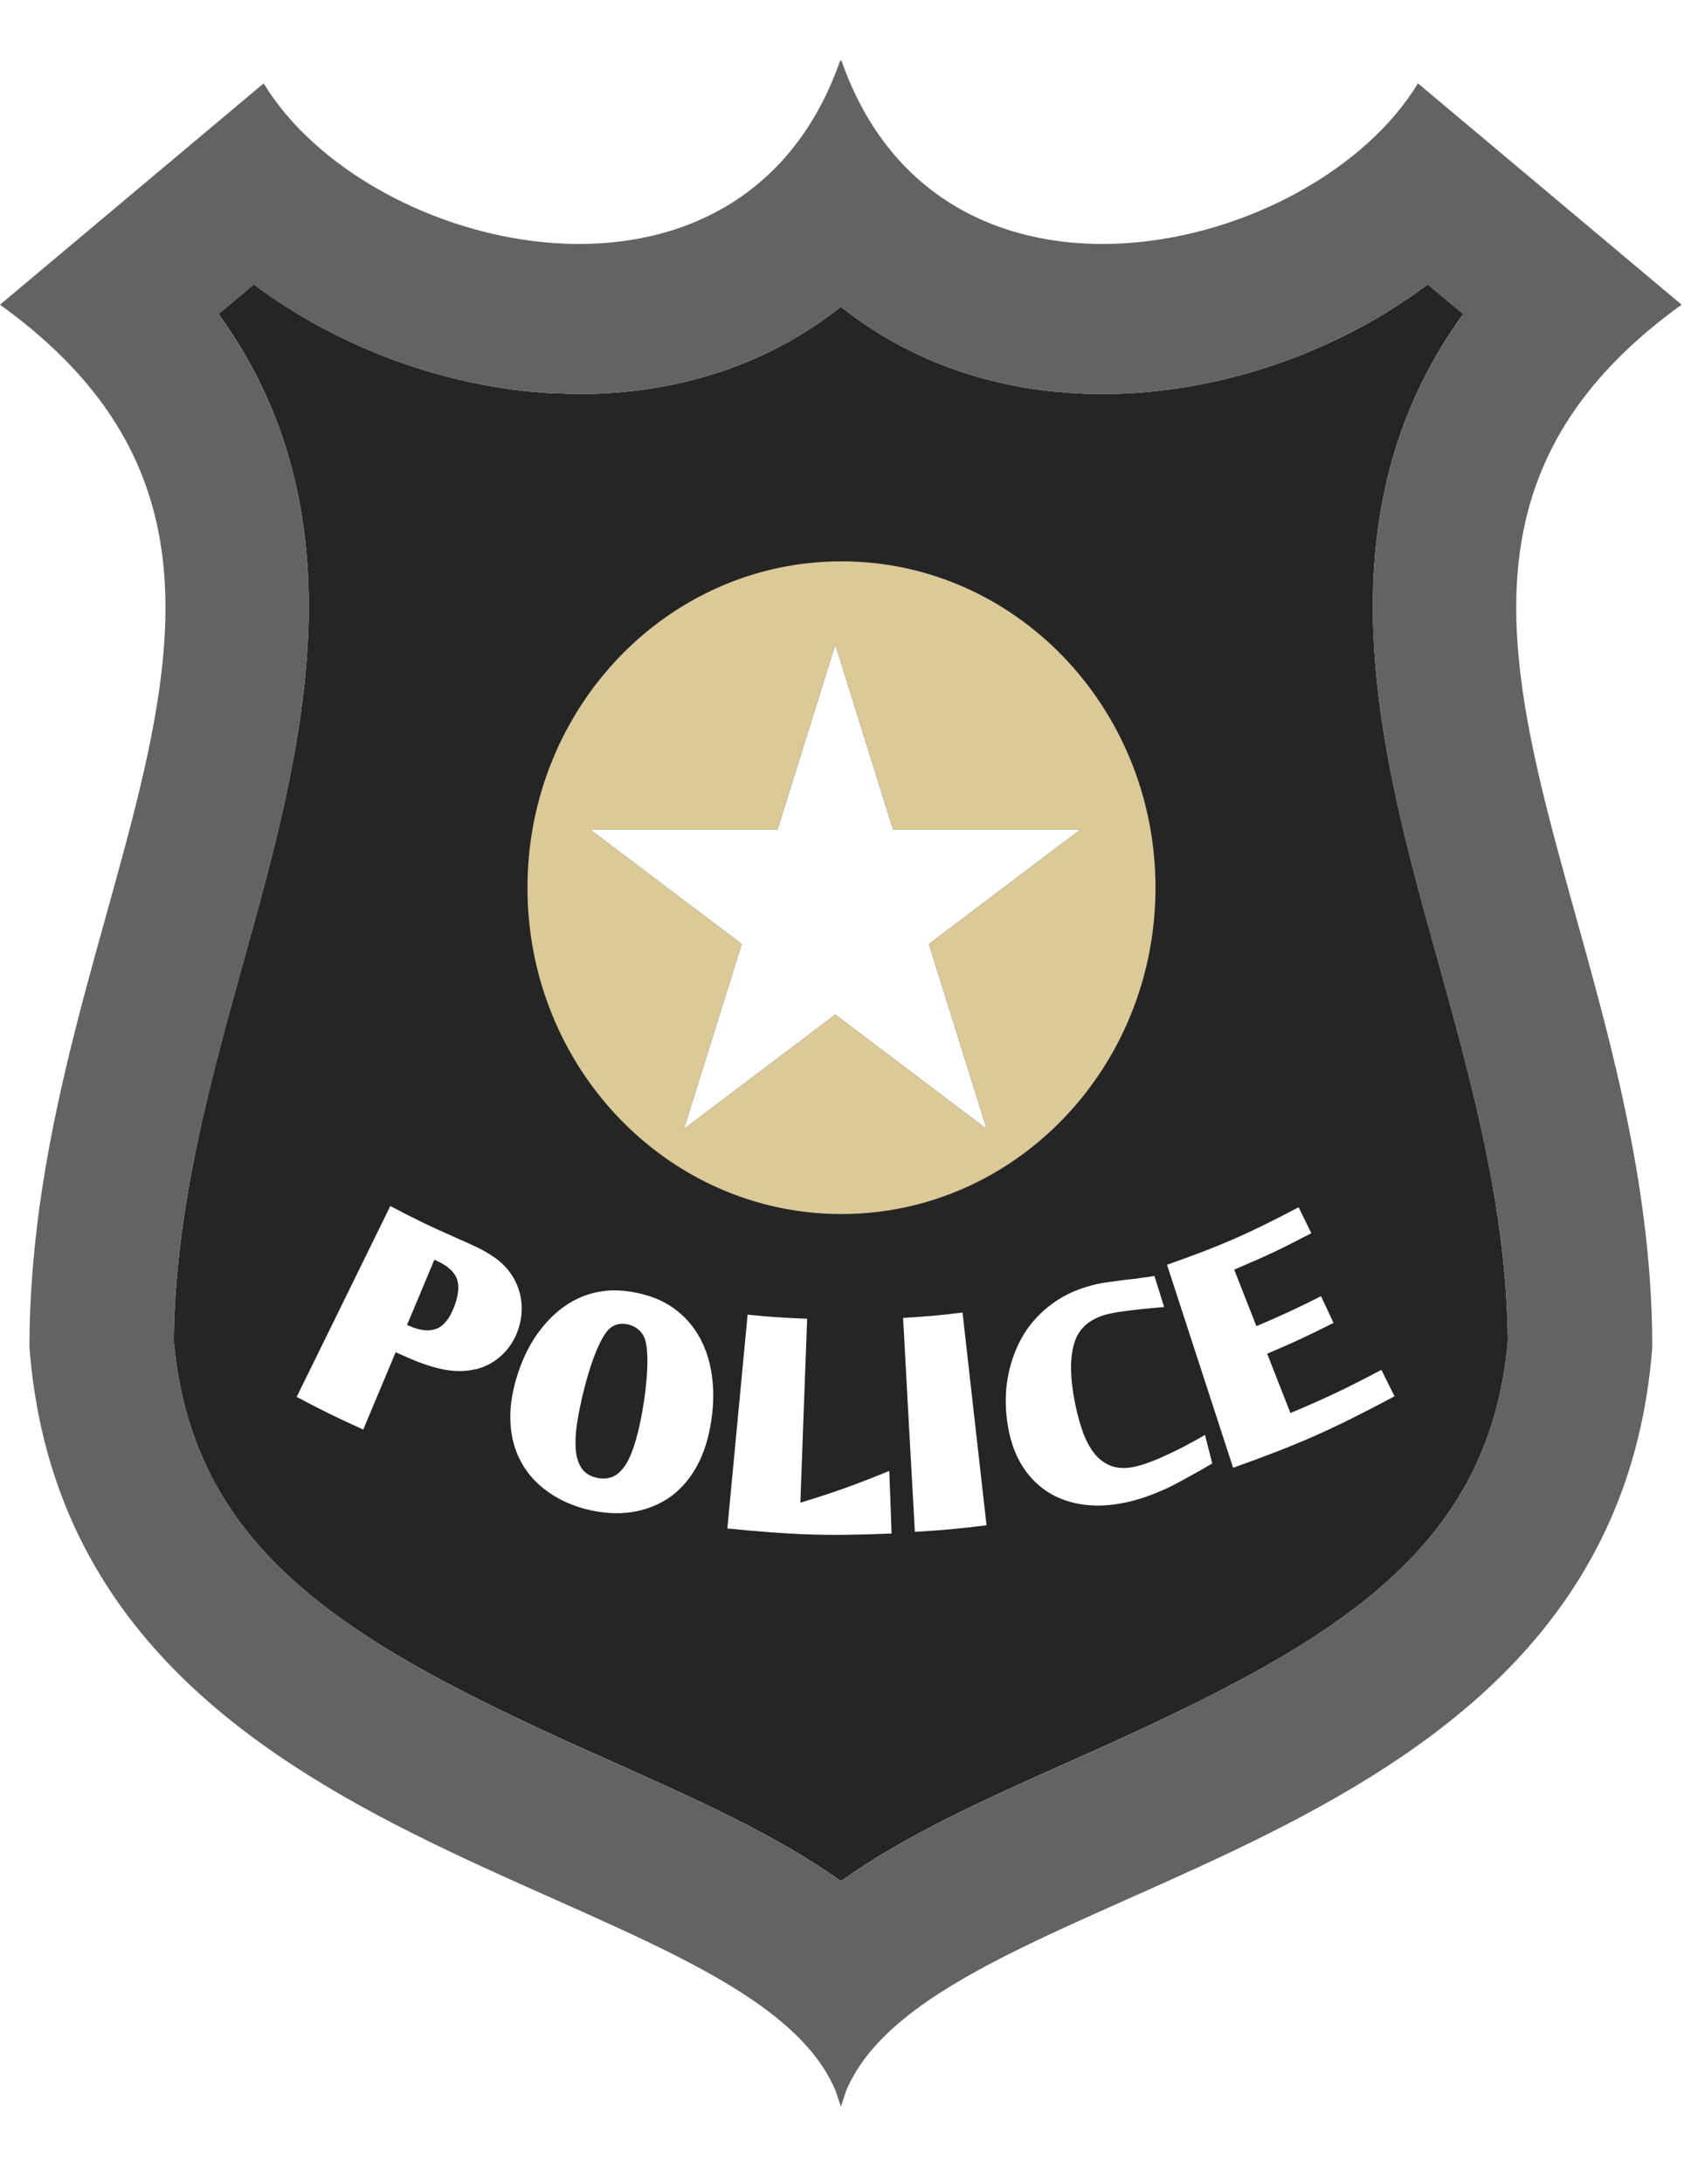 <?xml version="1.0" encoding="UTF-8"?>
<svg width="14px" height="18px" viewBox="0 0 14 18" version="1.1" xmlns="http://www.w3.org/2000/svg" xmlns:xlink="http://www.w3.org/1999/xlink">
    <!-- Generator: Sketch 61 (89581) - https://sketch.com -->
    <title>icon / 48 / info / verification / polic</title>
    <desc>Created with Sketch.</desc>
    <defs>
        <rect id="path-1" x="2" y="2" width="20" height="20"></rect>
    </defs>
    <g id="👨🏻‍💻-BGV-Configuration_OA" stroke="none" stroke-width="1" fill="none" fill-rule="evenodd">
        <g id="select-services_1" transform="translate(-212, -561)">
            <g id="section" transform="translate(159, 128)">
                <g id="legal--verification" transform="translate(40, 381)">
                    <g id="Security-Guard-Copy-8" transform="translate(0, 41)">
                        <g id="icon-/-48-/-info-/-verification-/-polic" transform="translate(8, 8)">
                            <mask id="mask-2" fill="white">
                                <use xlink:href="#path-1"></use>
                            </mask>
                            <g id="container"></g>
                            <g id="police" stroke-width="1" fill-rule="evenodd" mask="url(#mask-2)">
                                <g transform="translate(5, 3.5)">
                                    <g id="Group-4" stroke-width="1" fill="none" transform="translate(1.433, 1.844)">
                                        <path d="M10.339,4.26325641e-14 L10.631,0.244 C9.408,1.93 9.957,3.901 10.415,5.545 C10.698,6.562 10.99,7.613 10.999,8.71 C10.838,10.506 9.466,11.247 7.398,12.168 C6.709,12.475 6.042,12.772 5.5,13.158 C4.957,12.772 4.289,12.475 3.601,12.168 C1.534,11.247 0.161,10.506 9.76996262e-14,8.71 C0.009,7.613 0.301,6.562 0.584,5.545 C1.042,3.901 1.591,1.93 0.369,0.244 L0.66,0 C1.344,0.512 2.221,0.844 3.102,0.896 L3.342,0.903 C4.175,0.903 4.915,0.649 5.5,0.184 C6.084,0.649 6.824,0.903 7.657,0.903 C8.617,0.903 9.593,0.559 10.339,4.26325641e-14 Z M4.731,8.49 C4.664,9.195 4.631,9.546 4.564,10.252 C5.104,10.306 5.377,10.316 5.918,10.294 C5.911,10.087 5.907,9.984 5.899,9.778 C5.614,9.894 5.467,9.947 5.166,10.04 C5.188,9.434 5.199,9.13 5.222,8.524 C5.025,8.516 4.927,8.51 4.731,8.49 Z M6.503,8.473 C6.307,8.497 6.209,8.505 6.013,8.517 C6.051,9.222 6.071,9.575 6.11,10.28 C6.347,10.266 6.465,10.255 6.701,10.226 C6.622,9.525 6.582,9.174 6.503,8.473 Z M3.608,8.291 L3.504,8.302 C3.402,8.321 3.308,8.36 3.222,8.421 C3.136,8.481 3.059,8.56 2.99,8.659 C2.921,8.759 2.866,8.876 2.825,9.013 C2.786,9.144 2.769,9.267 2.776,9.384 C2.782,9.5 2.811,9.608 2.863,9.703 C2.915,9.8 2.989,9.882 3.086,9.951 C3.183,10.02 3.3,10.072 3.436,10.102 C3.573,10.132 3.701,10.134 3.818,10.11 C3.936,10.085 4.039,10.037 4.126,9.967 C4.212,9.897 4.281,9.806 4.335,9.695 C4.388,9.584 4.421,9.457 4.438,9.314 C4.454,9.181 4.45,9.059 4.429,8.946 C4.408,8.832 4.371,8.734 4.318,8.648 C4.266,8.563 4.199,8.492 4.117,8.434 C4.036,8.377 3.941,8.337 3.83,8.313 C3.714,8.287 3.606,8.283 3.504,8.302 Z M8.085,8.171 C8.051,8.177 8.034,8.18 8,8.184 C7.939,8.193 7.888,8.199 7.846,8.203 C7.804,8.208 7.768,8.214 7.735,8.218 C7.703,8.222 7.674,8.226 7.648,8.231 C7.624,8.235 7.596,8.241 7.568,8.249 C7.445,8.281 7.338,8.33 7.244,8.399 C7.151,8.467 7.073,8.549 7.012,8.646 C6.952,8.744 6.908,8.853 6.882,8.978 C6.856,9.101 6.852,9.235 6.872,9.375 C6.89,9.502 6.925,9.614 6.98,9.711 C7.036,9.808 7.108,9.886 7.196,9.945 C7.285,10.004 7.39,10.042 7.51,10.057 C7.63,10.072 7.761,10.061 7.9,10.026 C7.942,10.014 7.983,10.003 8.024,9.988 C8.063,9.974 8.105,9.958 8.148,9.939 C8.192,9.92 8.239,9.897 8.29,9.869 C8.34,9.842 8.397,9.811 8.461,9.775 L8.461,9.775 L8.562,9.716 C8.538,9.622 8.526,9.575 8.502,9.481 C8.424,9.527 8.356,9.563 8.3,9.592 C8.244,9.62 8.183,9.649 8.119,9.677 C8.055,9.704 7.999,9.724 7.952,9.736 C7.877,9.757 7.811,9.759 7.755,9.745 C7.699,9.73 7.65,9.7 7.608,9.655 C7.566,9.61 7.532,9.55 7.503,9.478 C7.475,9.405 7.451,9.319 7.431,9.221 C7.389,9.013 7.387,8.848 7.424,8.726 C7.46,8.605 7.547,8.528 7.687,8.489 C7.726,8.479 7.773,8.47 7.827,8.463 C7.882,8.455 7.935,8.449 7.985,8.444 C8.036,8.439 8.095,8.433 8.165,8.427 C8.133,8.325 8.118,8.274 8.085,8.171 Z M3.69,8.566 L3.746,8.571 C3.784,8.58 3.815,8.597 3.84,8.622 C3.866,8.647 3.882,8.677 3.89,8.712 C3.903,8.765 3.908,8.844 3.903,8.946 C3.898,9.047 3.885,9.163 3.862,9.293 C3.841,9.408 3.818,9.503 3.793,9.577 C3.768,9.652 3.74,9.71 3.709,9.75 C3.678,9.791 3.644,9.818 3.607,9.83 C3.57,9.843 3.529,9.844 3.485,9.834 C3.444,9.825 3.409,9.806 3.381,9.779 C3.354,9.751 3.334,9.71 3.322,9.657 C3.311,9.605 3.309,9.538 3.316,9.456 C3.324,9.375 3.342,9.276 3.37,9.157 C3.398,9.038 3.429,8.934 3.462,8.844 C3.496,8.754 3.529,8.686 3.562,8.64 C3.607,8.577 3.668,8.554 3.746,8.571 Z M9.274,7.605 C8.851,7.828 8.632,7.923 8.189,8.079 C8.407,8.748 8.516,9.082 8.734,9.752 C9.278,9.558 9.545,9.44 10.065,9.163 C10.022,9.076 9.999,9.032 9.957,8.945 C9.661,9.101 9.511,9.172 9.207,9.301 C9.13,9.105 9.091,9.008 9.015,8.812 C9.236,8.718 9.346,8.667 9.562,8.558 C9.521,8.47 9.5,8.426 9.459,8.338 C9.248,8.444 9.142,8.493 8.926,8.585 C8.853,8.399 8.816,8.305 8.743,8.119 C9.001,8.01 9.128,7.95 9.379,7.819 C9.337,7.733 9.316,7.69 9.274,7.605 Z M1.785,7.595 C1.477,8.224 1.322,8.539 1.013,9.168 C1.231,9.283 1.34,9.337 1.562,9.437 C1.669,9.182 1.723,9.055 1.829,8.8 C1.873,8.819 1.896,8.829 1.941,8.849 C2.055,8.899 2.156,8.93 2.242,8.945 C2.329,8.96 2.41,8.958 2.485,8.94 C2.486,8.94 2.487,8.941 2.488,8.941 C2.576,8.919 2.65,8.877 2.712,8.817 C2.774,8.756 2.818,8.683 2.844,8.599 C2.867,8.525 2.874,8.452 2.865,8.379 C2.856,8.307 2.833,8.239 2.795,8.177 C2.774,8.144 2.751,8.113 2.724,8.086 C2.698,8.058 2.666,8.033 2.63,8.009 C2.593,7.984 2.55,7.959 2.5,7.935 C2.45,7.911 2.393,7.885 2.328,7.857 C2.108,7.76 2,7.708 1.785,7.595 Z M2.148,8.038 L2.163,8.044 C2.251,8.083 2.307,8.131 2.331,8.188 C2.356,8.246 2.349,8.323 2.314,8.419 C2.277,8.517 2.229,8.58 2.169,8.605 C2.108,8.63 2.032,8.623 1.942,8.583 L1.942,8.583 L1.923,8.575 C2.013,8.36 2.059,8.253 2.148,8.038 L2.148,8.038 Z M5.454,2.967 L4.977,4.493 L3.433,4.493 L4.682,5.436 L4.205,6.961 L5.454,6.018 L6.703,6.961 L6.226,5.436 L7.475,4.493 L5.931,4.493 L5.454,2.967 Z" id="Combined-Shape" fill="#252525"></path>
                                        <path d="M5.505,2.282 C6.935,2.282 8.094,3.486 8.094,4.972 C8.094,6.457 6.935,7.661 5.505,7.661 C4.075,7.661 2.916,6.457 2.916,4.972 C2.916,3.486 4.075,2.282 5.505,2.282 Z M5.454,2.967 L4.977,4.493 L3.433,4.493 L4.682,5.436 L4.205,6.961 L5.454,6.018 L6.703,6.961 L6.226,5.436 L7.475,4.493 L5.931,4.493 L5.454,2.967 Z" id="Combined-Shape" fill="#DCC998"></path>
                                    </g>
                                    <path d="M6.938,3.55271368e-15 C7.758,2.343 10.834,1.603 11.691,0.187 L11.691,0.187 L13.865,2.011 C10.945,4.113 13.623,6.926 13.623,10.605 C13.29,14.924 7.736,14.926 6.977,16.729 L6.977,16.729 L6.933,16.86 L6.889,16.729 C6.129,14.926 0.575,14.924 0.243,10.605 C0.243,6.926 2.921,4.113 -6.39488462e-14,2.011 L-6.39488462e-14,2.011 L2.174,0.187 C3.031,1.603 6.107,2.343 6.927,3.55271368e-15 L6.927,3.55271368e-15 Z M11.772,1.844 C11.026,2.403 10.05,2.747 9.09,2.747 C8.257,2.747 7.517,2.493 6.933,2.028 C6.348,2.493 5.608,2.747 4.776,2.747 L4.776,2.747 L4.535,2.74 C3.654,2.688 2.777,2.357 2.093,1.845 L2.093,1.845 L1.802,2.089 C3.024,3.775 2.475,5.746 2.017,7.389 C1.734,8.406 1.442,9.457 1.433,10.554 C1.594,12.35 2.967,13.091 5.034,14.013 C5.723,14.319 6.39,14.617 6.933,15.002 C7.475,14.617 8.143,14.319 8.831,14.013 C10.899,13.091 12.271,12.35 12.432,10.554 C12.423,9.457 12.131,8.406 11.848,7.389 C11.39,5.746 10.841,3.775 12.064,2.089 L12.064,2.089 Z" id="Combined-Shape" fill="#636363"></path>
                                </g>
                            </g>
                        </g>
                    </g>
                </g>
            </g>
        </g>
    </g>
</svg>